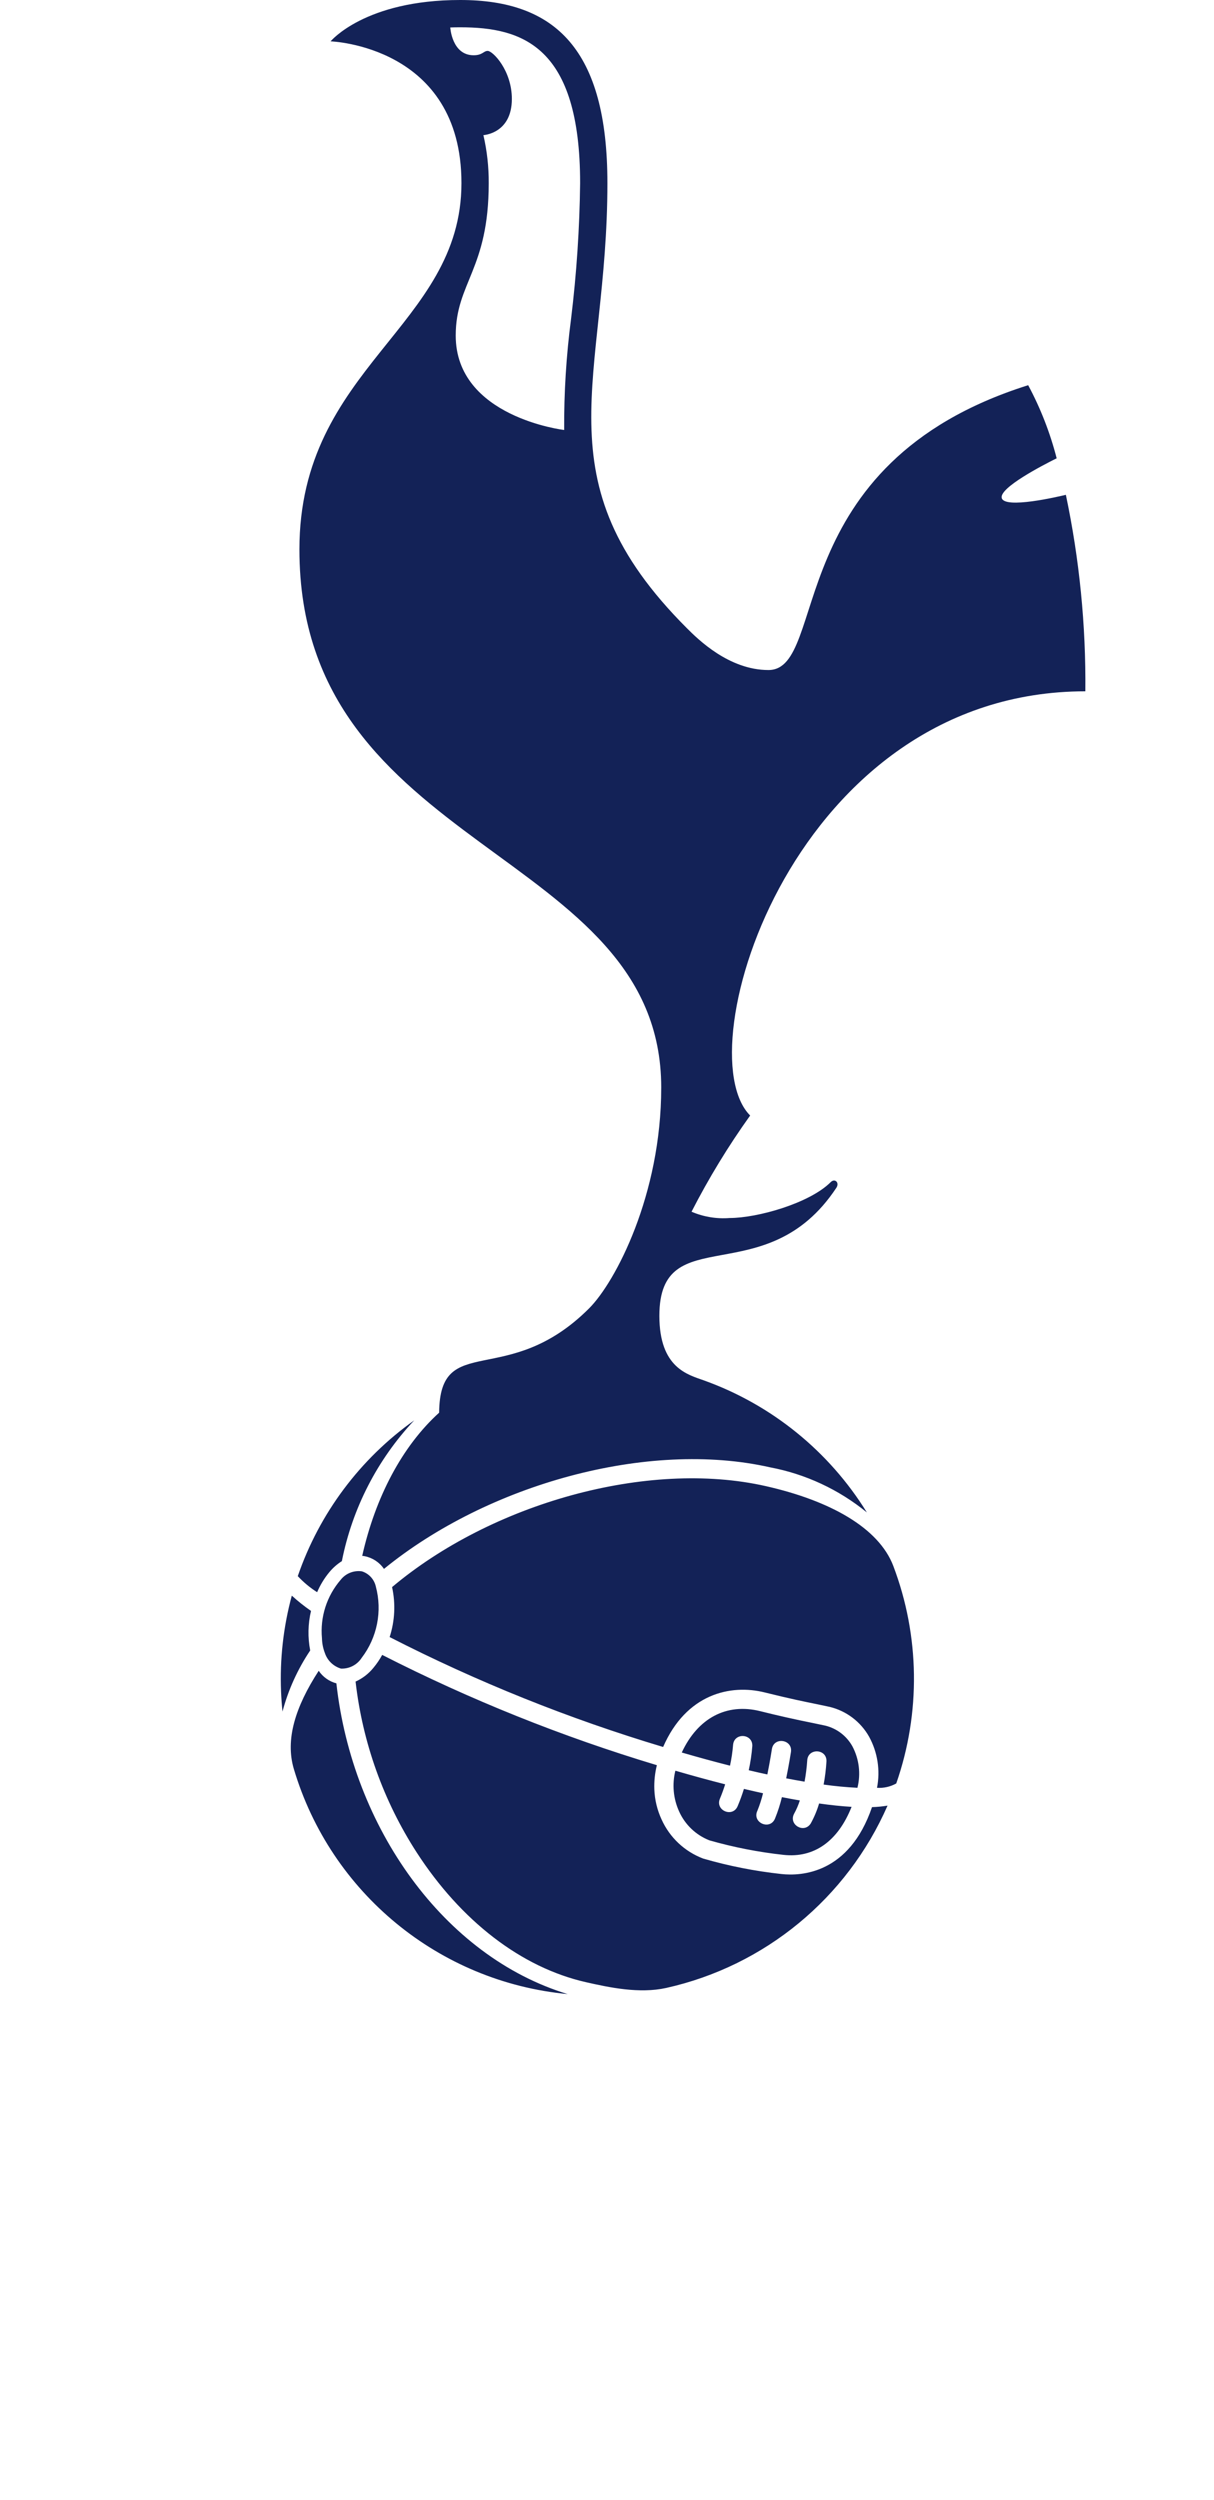 <?xml version="1.0" encoding="UTF-8" standalone="no"?>
<svg
   width="114.63"
   height="235.942"
   version="1.1"
   id="svg1"
   sodipodi:docname="tottenham.svg"
   inkscape:version="1.4.2 (f4327f4, 2025-05-13)"
   xmlns:inkscape="http://www.inkscape.org/namespaces/inkscape"
   xmlns:sodipodi="http://sodipodi.sourceforge.net/DTD/sodipodi-0.dtd"
   xmlns="http://www.w3.org/2000/svg"
   xmlns:svg="http://www.w3.org/2000/svg">
  <defs
     id="defs1" />
  <sodipodi:namedview
     id="namedview1"
     pagecolor="#ffffff"
     bordercolor="#000000"
     borderopacity="0.25"
     inkscape:showpageshadow="2"
     inkscape:pageopacity="0.0"
     inkscape:pagecheckerboard="0"
     inkscape:deskcolor="#d1d1d1"
     inkscape:zoom="3.4203321"
     inkscape:cx="57.450562"
     inkscape:cy="109.19992"
     inkscape:window-width="1920"
     inkscape:window-height="1009"
     inkscape:window-x="-8"
     inkscape:window-y="-8"
     inkscape:window-maximized="1"
     inkscape:current-layer="svg1" />
  <path
     fill="#132257"
     d="m 34.17,148.305 c -0.763,-0.111 -1.526,0.194 -2.002,0.801 -1.315,1.523 -1.953,3.517 -1.767,5.521 v -0.002 c 0.01,0.474 0.103,0.942 0.273,1.384 0.235,0.711 0.803,1.262 1.52,1.476 0.787,0.033 1.532,-0.354 1.958,-1.016 1.465,-1.916 1.958,-4.403 1.335,-6.733 -0.153,-0.677 -0.654,-1.223 -1.317,-1.431 m 46.792,20.43 c 0.331,-1.319 0.161,-2.714 -0.476,-3.916 -0.543,-0.976 -1.466,-1.682 -2.55,-1.949 l -1.153,-0.243 c -1.677,-0.334 -3.345,-0.709 -5.004,-1.125 -3.175,-0.794 -5.9,0.661 -7.404,3.904 1.547,0.449 3.07,0.866 4.555,1.242 0.141,-0.65 0.238,-1.308 0.291,-1.971 0.106,-1.171 1.847,-1.069 1.816,0.106 -0.06,0.772 -0.173,1.539 -0.338,2.296 0.295,0.069 0.587,0.137 0.877,0.204 0.298,0.067 0.591,0.132 0.88,0.193 0.26,-1.278 0.424,-2.365 0.428,-2.386 0.182,-1.2 1.982,-0.927 1.8,0.273 -0.015,0.087 -0.182,1.175 -0.45,2.479 0.61,0.118 1.188,0.223 1.735,0.315 0.123,-0.659 0.207,-1.325 0.252,-1.994 0.058,-1.211 1.874,-1.124 1.816,0.087 -0.044,0.732 -0.134,1.46 -0.267,2.181 1.059,0.149 2.124,0.25 3.192,0.304 m -16.843,2.223 c 0.559,1.253 1.588,2.237 2.866,2.738 2.29,0.654 4.631,1.113 6.998,1.37 2.884,0.319 5.14,-1.287 6.427,-4.533 -0.965,-0.055 -2,-0.167 -3.068,-0.317 -0.193,0.654 -0.457,1.285 -0.787,1.882 -0.618,0.985 -2.112,0.134 -1.58,-0.9 0.224,-0.404 0.408,-0.828 0.548,-1.268 -0.566,-0.097 -1.13,-0.201 -1.693,-0.312 -0.165,0.684 -0.381,1.355 -0.646,2.007 -0.464,1.165 -2.206,0.404 -1.667,-0.728 0.217,-0.535 0.394,-1.085 0.532,-1.646 l -0.875,-0.195 c -0.307,-0.071 -0.617,-0.143 -0.93,-0.216 -0.17,0.552 -0.368,1.096 -0.593,1.628 -0.471,1.115 -2.144,0.408 -1.673,-0.707 0.193,-0.458 0.356,-0.915 0.495,-1.354 -1.532,-0.388 -3.106,-0.82 -4.702,-1.285 -0.321,1.281 -0.198,2.633 0.348,3.836 M 84.35,147.799 c -1.375,-3.608 -5.976,-6.164 -12.039,-7.536 -11.203,-2.534 -25.924,1.651 -35.29,9.53 0.343,1.565 0.264,3.192 -0.23,4.716 8.275,4.235 16.919,7.708 25.824,10.374 2.178,-5.004 6.352,-5.958 9.605,-5.145 2.331,0.582 3.83,0.886 4.925,1.107 l 1.204,0.255 c 1.577,0.384 2.923,1.405 3.718,2.82 0.802,1.47 1.065,3.174 0.743,4.817 0.633,0.041 1.264,-0.102 1.818,-0.41 2.321,-6.663 2.223,-13.93 -0.278,-20.528 m -10.567,29.074 c -2.502,-0.271 -4.975,-0.759 -7.392,-1.46 -1.745,-0.66 -3.156,-1.988 -3.922,-3.689 -0.414,-0.891 -0.646,-1.855 -0.684,-2.836 -0.028,-0.77 0.053,-1.54 0.24,-2.287 -8.94,-2.687 -17.62,-6.17 -25.937,-10.409 -0.234,0.431 -0.51,0.838 -0.824,1.215 -0.454,0.56 -1.032,1.006 -1.689,1.303 0.657,5.747 2.631,11.265 5.768,16.124 4.173,6.445 9.857,10.862 15.998,12.251 2.177,0.492 5.023,1.104 7.567,0.54 9.31,-2.078 17.072,-8.47 20.897,-17.208 -0.485,0.08 -0.975,0.128 -1.467,0.142 -2.154,6.301 -6.683,6.521 -8.555,6.314 M 29.945,150.276 c 0.291,-0.683 0.68,-1.321 1.154,-1.893 0.337,-0.407 0.736,-0.758 1.182,-1.04 0.985,-4.982 3.352,-9.587 6.83,-13.287 -5.111,3.632 -8.956,8.774 -10.994,14.703 0.543,0.581 1.157,1.091 1.828,1.517 m -0.578,1.765 c -0.636,-0.439 -1.242,-0.921 -1.813,-1.442 -0.8,2.951 -1.142,6.007 -1.015,9.061 0.026,0.632 0.071,1.259 0.135,1.881 0.547,-2.053 1.431,-4.001 2.616,-5.765 -0.239,-1.236 -0.213,-2.509 0.077,-3.735 m 2.395,6.837 c -0.681,-0.181 -1.273,-0.602 -1.668,-1.186 -2.229,3.435 -3.167,6.507 -2.349,9.266 3.481,11.692 13.713,20.1 25.858,21.249 -11.684,-3.548 -20.329,-15.721 -21.84,-29.329 M 46.148,17.282 c 0.009,-1.524 -0.16,-3.044 -0.504,-4.528 0,0 2.688,-0.141 2.688,-3.414 0,-2.696 -1.799,-4.536 -2.282,-4.536 -0.39,0 -0.485,0.412 -1.328,0.412 -2.055,0 -2.206,-2.624 -2.206,-2.624 0.304,-0.011 0.617,-0.016 0.938,-0.016 5.881,0 11.323,1.782 11.323,14.706 -0.05,4.274 -0.335,8.541 -0.852,12.784 -0.458,3.487 -0.676,7.001 -0.654,10.517 0,0 -10.24,-1.206 -10.24,-8.91 0,-5.002 3.117,-6.219 3.117,-14.391 m 16.287,85.37 c 0,10.114 -4.314,18.338 -6.807,20.831 -7.722,7.723 -14.095,2.099 -14.164,9.849 -3.504,3.174 -6.025,8 -7.262,13.512 0.077,0.006 0.153,0.017 0.228,0.032 0.742,0.145 1.398,0.576 1.825,1.2 9.81,-7.995 24.913,-12.197 36.457,-9.587 3.355,0.634 6.497,2.098 9.141,4.258 -3.567,-5.77 -8.985,-10.161 -15.369,-12.456 -1.522,-0.545 -4.224,-1.17 -4.224,-6.103 0,-9.208 10.074,-2.049 16.71,-12.079 0.326,-0.493 -0.143,-0.927 -0.532,-0.538 -2.008,2.007 -6.938,3.387 -9.547,3.387 -1.228,0.096 -2.461,-0.108 -3.593,-0.594 1.618,-3.159 3.468,-6.193 5.534,-9.079 -6.16,-6.162 4.21,-40.038 31.65,-40.038 0.061,-6.23 -0.556,-12.449 -1.839,-18.546 -0.653,0.158 -5.823,1.378 -6.059,0.29 -0.208,-0.962 3.808,-3.05 5.19,-3.736 -0.616,-2.4 -1.519,-4.717 -2.69,-6.9 -23.52,7.411 -18.794,26.884 -24.524,26.884 -3.729,0 -6.658,-2.904 -7.704,-3.95 C 50.808,45.243 57.354,35.948 57.354,17.282 57.355,4.708 52.472,0 43.455,0 34.436,0 31.216,3.903 31.216,3.903 c 0,0 12.356,0.4 12.356,13.379 0,13.586 -15.3,17.336 -15.3,34.572 0,28.692 34.164,28.154 34.164,50.798"
     id="path1"
     sodipodi:nodetypes="cccccccccccccccccccccccccccccccccccccccccccccccccccccccccccccccccccccccccccccccccccccccccccccssscscccsccccccccccsccccccccccsccscssc" />
</svg>
